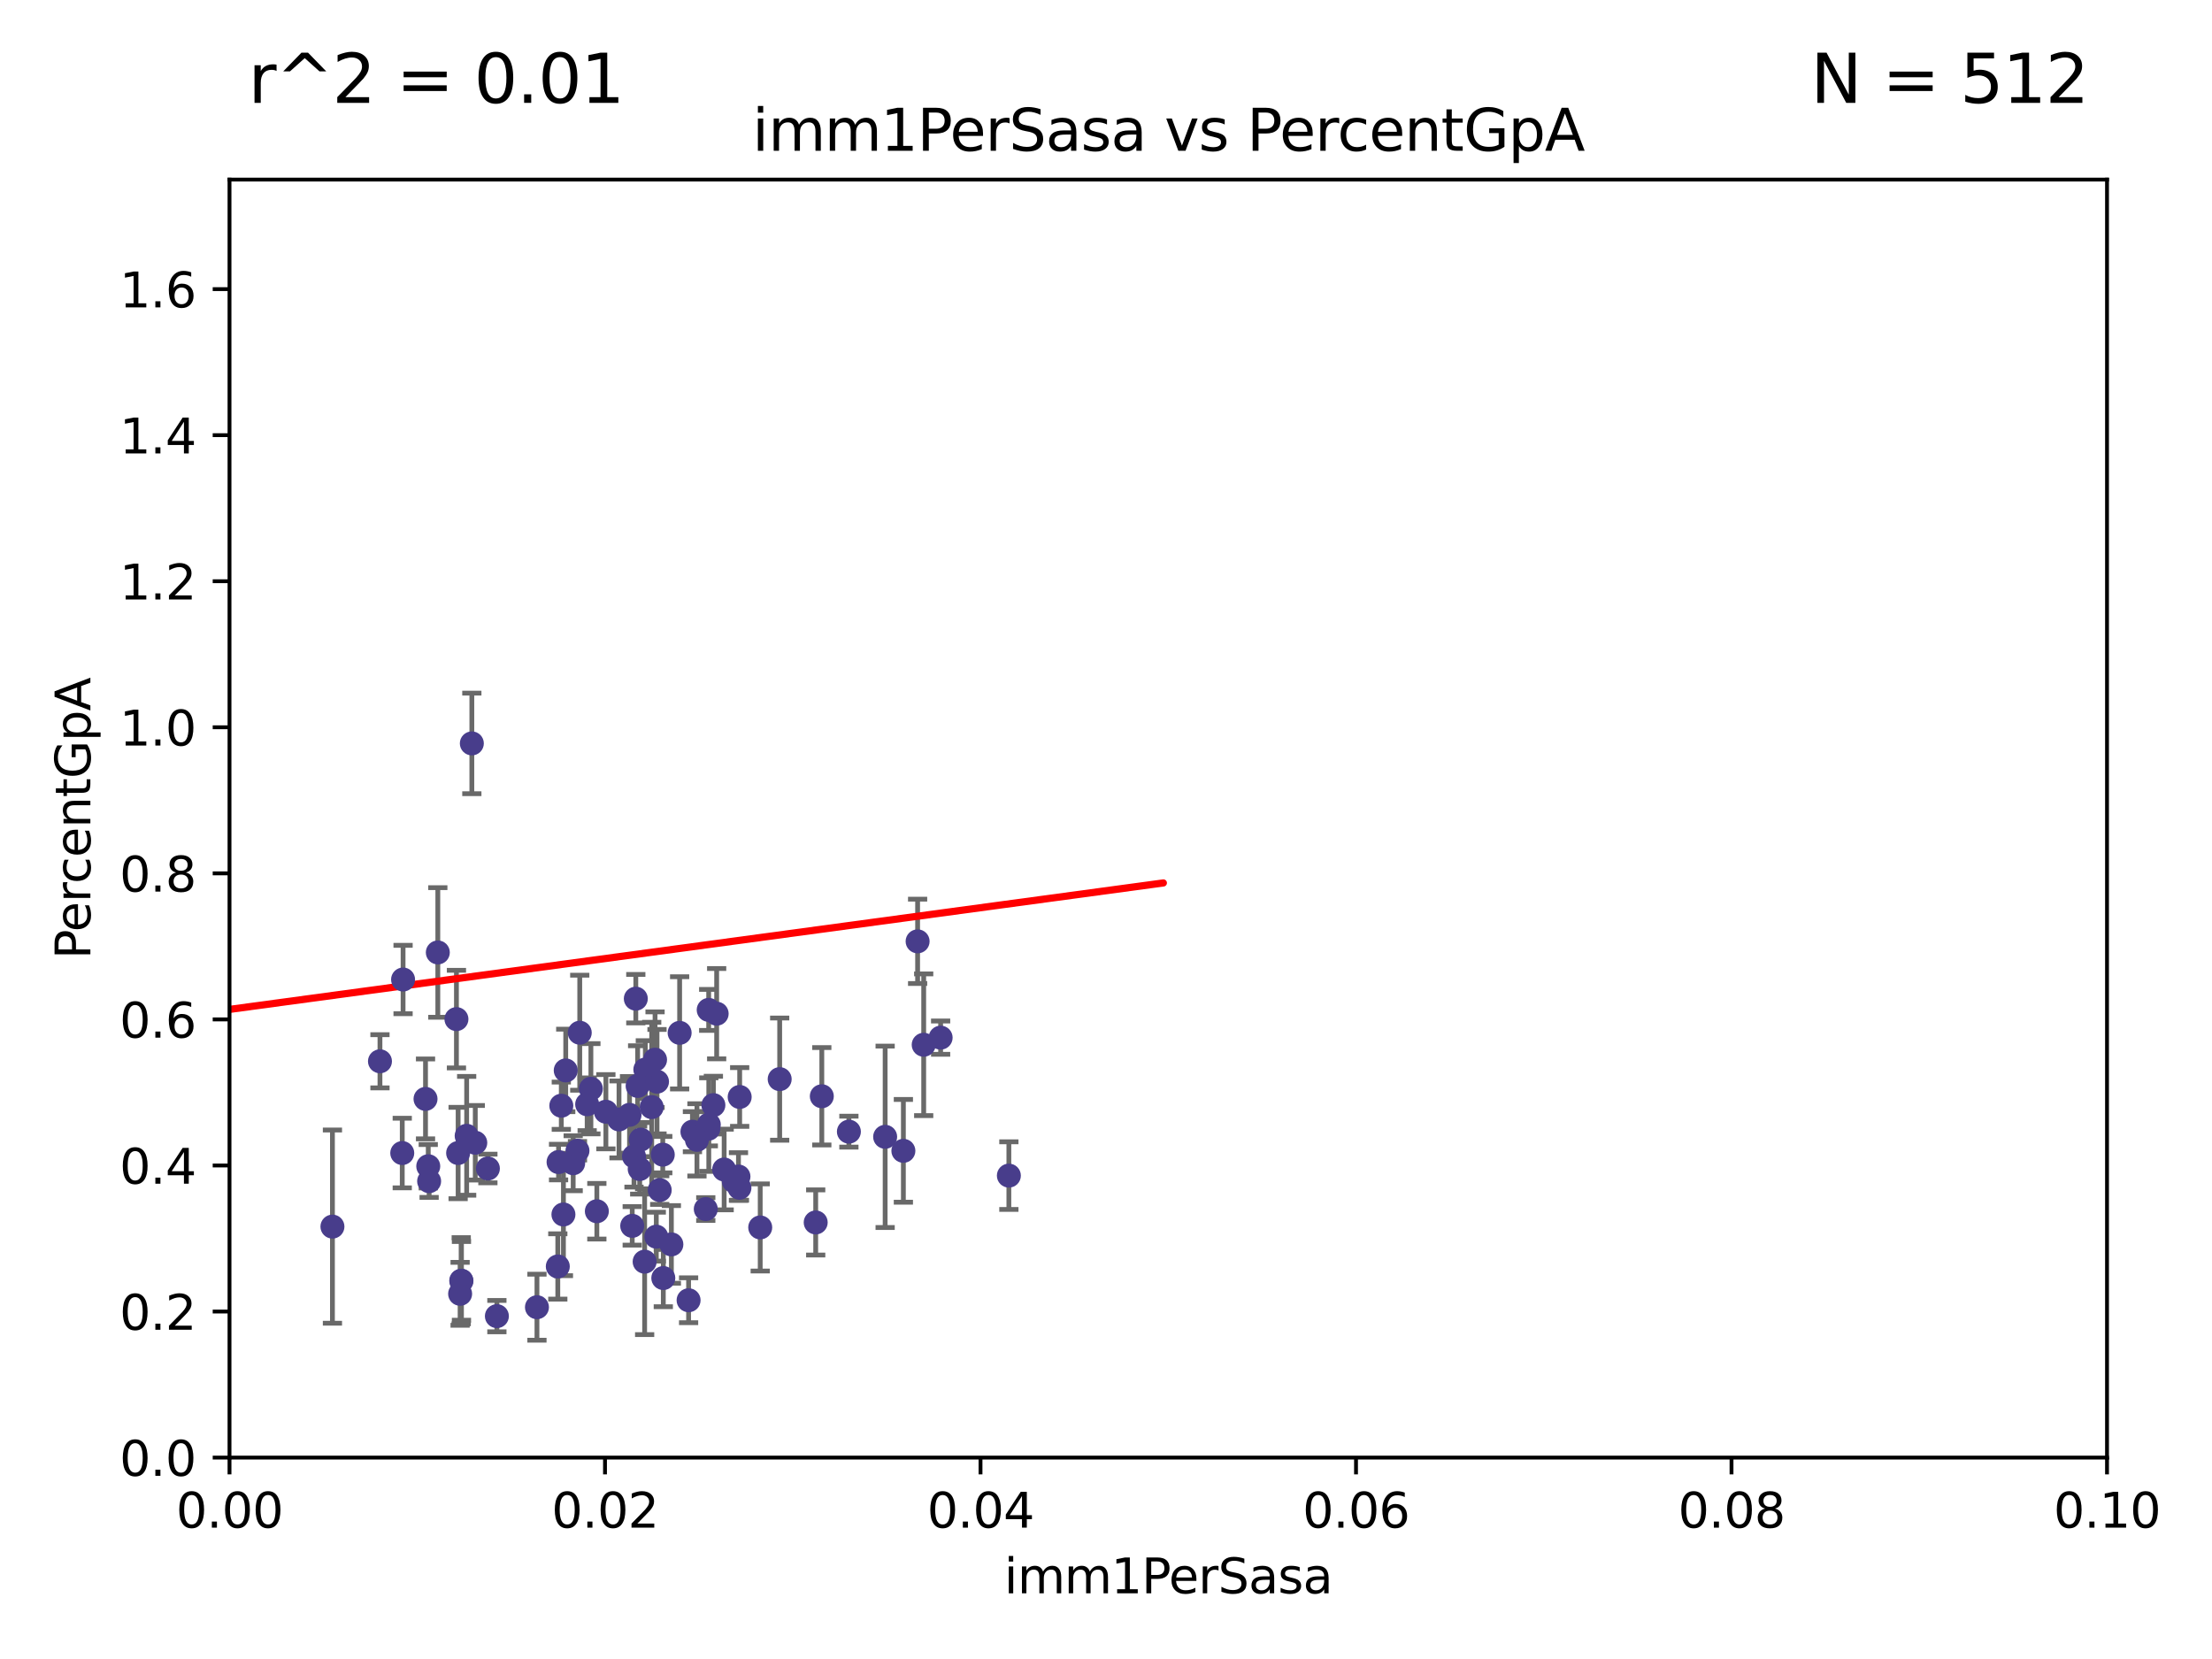 <?xml version="1.0" encoding="utf-8" standalone="no"?>
<!DOCTYPE svg PUBLIC "-//W3C//DTD SVG 1.1//EN"
  "http://www.w3.org/Graphics/SVG/1.1/DTD/svg11.dtd">
<svg xmlns:xlink="http://www.w3.org/1999/xlink" width="460.8pt" height="345.6pt" viewBox="0 0 460.8 345.6" xmlns="http://www.w3.org/2000/svg" version="1.1">
 <defs>
  <style type="text/css">*{stroke-linejoin: round; stroke-linecap: butt}</style>
 </defs>
 <g id="figure_1">
  <g id="patch_1">
   <path d="M 0 345.6 
L 460.8 345.6 
L 460.8 0 
L 0 0 
z
" style="fill: #ffffff"/>
  </g>
  <g id="axes_1">
   <g id="patch_2">
    <path d="M 47.81 303.64 
L 438.93 303.64 
L 438.93 37.411 
L 47.81 37.411 
z
" style="fill: #ffffff"/>
   </g>
   <g id="PathCollection_1">
    <defs>
     <path id="me55a611bea" d="M 0 1.118 
C 0.297 1.118 0.581 1 0.791 0.791 
C 1 0.581 1.118 0.297 1.118 0 
C 1.118 -0.297 1 -0.581 0.791 -0.791 
C 0.581 -1 0.297 -1.118 0 -1.118 
C -0.297 -1.118 -0.581 -1 -0.791 -0.791 
C -1 -0.581 -1.118 -0.297 -1.118 0 
C -1.118 0.297 -1 0.581 -0.791 0.791 
C -0.581 1 -0.297 1.118 0 1.118 
z
" style="stroke: #483d8b"/>
    </defs>
    <g clip-path="url(#p8f50e969a3)">
     <use xlink:href="#me55a611bea" x="135.763" y="230.633" style="fill: #483d8b; stroke: #483d8b"/>
     <use xlink:href="#me55a611bea" x="132.831" y="226.216" style="fill: #483d8b; stroke: #483d8b"/>
     <use xlink:href="#me55a611bea" x="141.581" y="215.161" style="fill: #483d8b; stroke: #483d8b"/>
     <use xlink:href="#me55a611bea" x="132.073" y="240.895" style="fill: #483d8b; stroke: #483d8b"/>
     <use xlink:href="#me55a611bea" x="145.187" y="237.457" style="fill: #483d8b; stroke: #483d8b"/>
     <use xlink:href="#me55a611bea" x="89.396" y="246.065" style="fill: #483d8b; stroke: #483d8b"/>
     <use xlink:href="#me55a611bea" x="111.857" y="272.317" style="fill: #483d8b; stroke: #483d8b"/>
     <use xlink:href="#me55a611bea" x="131.142" y="232.244" style="fill: #483d8b; stroke: #483d8b"/>
     <use xlink:href="#me55a611bea" x="96.083" y="266.796" style="fill: #483d8b; stroke: #483d8b"/>
     <use xlink:href="#me55a611bea" x="176.84" y="235.743" style="fill: #483d8b; stroke: #483d8b"/>
     <use xlink:href="#me55a611bea" x="191.155" y="196.101" style="fill: #483d8b; stroke: #483d8b"/>
     <use xlink:href="#me55a611bea" x="91.206" y="198.412" style="fill: #483d8b; stroke: #483d8b"/>
     <use xlink:href="#me55a611bea" x="79.154" y="221.086" style="fill: #483d8b; stroke: #483d8b"/>
     <use xlink:href="#me55a611bea" x="95.851" y="269.524" style="fill: #483d8b; stroke: #483d8b"/>
     <use xlink:href="#me55a611bea" x="195.95" y="216.161" style="fill: #483d8b; stroke: #483d8b"/>
     <use xlink:href="#me55a611bea" x="101.637" y="243.42" style="fill: #483d8b; stroke: #483d8b"/>
     <use xlink:href="#me55a611bea" x="99.007" y="238.057" style="fill: #483d8b; stroke: #483d8b"/>
     <use xlink:href="#me55a611bea" x="122.316" y="230.041" style="fill: #483d8b; stroke: #483d8b"/>
     <use xlink:href="#me55a611bea" x="136.46" y="220.755" style="fill: #483d8b; stroke: #483d8b"/>
     <use xlink:href="#me55a611bea" x="147.555" y="235.149" style="fill: #483d8b; stroke: #483d8b"/>
     <use xlink:href="#me55a611bea" x="117.373" y="252.998" style="fill: #483d8b; stroke: #483d8b"/>
     <use xlink:href="#me55a611bea" x="97.214" y="236.611" style="fill: #483d8b; stroke: #483d8b"/>
     <use xlink:href="#me55a611bea" x="83.968" y="204.051" style="fill: #483d8b; stroke: #483d8b"/>
     <use xlink:href="#me55a611bea" x="88.644" y="228.923" style="fill: #483d8b; stroke: #483d8b"/>
     <use xlink:href="#me55a611bea" x="143.447" y="270.866" style="fill: #483d8b; stroke: #483d8b"/>
     <use xlink:href="#me55a611bea" x="116.358" y="242.083" style="fill: #483d8b; stroke: #483d8b"/>
     <use xlink:href="#me55a611bea" x="123.094" y="226.806" style="fill: #483d8b; stroke: #483d8b"/>
     <use xlink:href="#me55a611bea" x="192.422" y="217.643" style="fill: #483d8b; stroke: #483d8b"/>
     <use xlink:href="#me55a611bea" x="128.951" y="233.199" style="fill: #483d8b; stroke: #483d8b"/>
     <use xlink:href="#me55a611bea" x="69.253" y="255.525" style="fill: #483d8b; stroke: #483d8b"/>
     <use xlink:href="#me55a611bea" x="89.213" y="242.946" style="fill: #483d8b; stroke: #483d8b"/>
     <use xlink:href="#me55a611bea" x="134.435" y="222.805" style="fill: #483d8b; stroke: #483d8b"/>
     <use xlink:href="#me55a611bea" x="95.085" y="212.298" style="fill: #483d8b; stroke: #483d8b"/>
     <use xlink:href="#me55a611bea" x="147.655" y="234.273" style="fill: #483d8b; stroke: #483d8b"/>
     <use xlink:href="#me55a611bea" x="133.477" y="237.401" style="fill: #483d8b; stroke: #483d8b"/>
     <use xlink:href="#me55a611bea" x="120.297" y="239.718" style="fill: #483d8b; stroke: #483d8b"/>
     <use xlink:href="#me55a611bea" x="120.773" y="215.133" style="fill: #483d8b; stroke: #483d8b"/>
     <use xlink:href="#me55a611bea" x="95.436" y="240.195" style="fill: #483d8b; stroke: #483d8b"/>
     <use xlink:href="#me55a611bea" x="169.925" y="254.659" style="fill: #483d8b; stroke: #483d8b"/>
     <use xlink:href="#me55a611bea" x="96.13" y="266.829" style="fill: #483d8b; stroke: #483d8b"/>
     <use xlink:href="#me55a611bea" x="136.719" y="257.619" style="fill: #483d8b; stroke: #483d8b"/>
     <use xlink:href="#me55a611bea" x="117.852" y="222.99" style="fill: #483d8b; stroke: #483d8b"/>
     <use xlink:href="#me55a611bea" x="147.027" y="251.868" style="fill: #483d8b; stroke: #483d8b"/>
     <use xlink:href="#me55a611bea" x="98.293" y="154.865" style="fill: #483d8b; stroke: #483d8b"/>
     <use xlink:href="#me55a611bea" x="137.429" y="247.914" style="fill: #483d8b; stroke: #483d8b"/>
     <use xlink:href="#me55a611bea" x="162.422" y="224.801" style="fill: #483d8b; stroke: #483d8b"/>
     <use xlink:href="#me55a611bea" x="158.367" y="255.697" style="fill: #483d8b; stroke: #483d8b"/>
     <use xlink:href="#me55a611bea" x="138.067" y="240.536" style="fill: #483d8b; stroke: #483d8b"/>
     <use xlink:href="#me55a611bea" x="139.859" y="259.232" style="fill: #483d8b; stroke: #483d8b"/>
     <use xlink:href="#me55a611bea" x="132.45" y="208.041" style="fill: #483d8b; stroke: #483d8b"/>
     <use xlink:href="#me55a611bea" x="119.404" y="242.322" style="fill: #483d8b; stroke: #483d8b"/>
     <use xlink:href="#me55a611bea" x="148.611" y="230.215" style="fill: #483d8b; stroke: #483d8b"/>
     <use xlink:href="#me55a611bea" x="153.837" y="245.092" style="fill: #483d8b; stroke: #483d8b"/>
     <use xlink:href="#me55a611bea" x="83.796" y="240.201" style="fill: #483d8b; stroke: #483d8b"/>
     <use xlink:href="#me55a611bea" x="136.868" y="225.332" style="fill: #483d8b; stroke: #483d8b"/>
     <use xlink:href="#me55a611bea" x="116.93" y="230.341" style="fill: #483d8b; stroke: #483d8b"/>
     <use xlink:href="#me55a611bea" x="103.51" y="274.173" style="fill: #483d8b; stroke: #483d8b"/>
     <use xlink:href="#me55a611bea" x="124.334" y="252.325" style="fill: #483d8b; stroke: #483d8b"/>
     <use xlink:href="#me55a611bea" x="126.217" y="231.593" style="fill: #483d8b; stroke: #483d8b"/>
     <use xlink:href="#me55a611bea" x="152.848" y="246.038" style="fill: #483d8b; stroke: #483d8b"/>
     <use xlink:href="#me55a611bea" x="149.293" y="211.17" style="fill: #483d8b; stroke: #483d8b"/>
     <use xlink:href="#me55a611bea" x="154.088" y="228.519" style="fill: #483d8b; stroke: #483d8b"/>
     <use xlink:href="#me55a611bea" x="133.262" y="243.527" style="fill: #483d8b; stroke: #483d8b"/>
     <use xlink:href="#me55a611bea" x="171.198" y="228.37" style="fill: #483d8b; stroke: #483d8b"/>
     <use xlink:href="#me55a611bea" x="144.246" y="235.754" style="fill: #483d8b; stroke: #483d8b"/>
     <use xlink:href="#me55a611bea" x="150.854" y="243.632" style="fill: #483d8b; stroke: #483d8b"/>
     <use xlink:href="#me55a611bea" x="154.039" y="247.442" style="fill: #483d8b; stroke: #483d8b"/>
     <use xlink:href="#me55a611bea" x="134.29" y="262.831" style="fill: #483d8b; stroke: #483d8b"/>
     <use xlink:href="#me55a611bea" x="147.634" y="210.38" style="fill: #483d8b; stroke: #483d8b"/>
     <use xlink:href="#me55a611bea" x="188.19" y="239.74" style="fill: #483d8b; stroke: #483d8b"/>
     <use xlink:href="#me55a611bea" x="210.166" y="244.902" style="fill: #483d8b; stroke: #483d8b"/>
     <use xlink:href="#me55a611bea" x="131.703" y="255.369" style="fill: #483d8b; stroke: #483d8b"/>
     <use xlink:href="#me55a611bea" x="116.2" y="263.828" style="fill: #483d8b; stroke: #483d8b"/>
     <use xlink:href="#me55a611bea" x="138.179" y="266.242" style="fill: #483d8b; stroke: #483d8b"/>
     <use xlink:href="#me55a611bea" x="184.392" y="236.819" style="fill: #483d8b; stroke: #483d8b"/>
    </g>
   </g>
   <g id="matplotlib.axis_1">
    <g id="xtick_1">
     <g id="line2d_1">
      <defs>
       <path id="md55675e2fc" d="M 0 0 
L 0 3.5 
" style="stroke: #000000; stroke-width: 0.8"/>
      </defs>
      <g>
       <use xlink:href="#md55675e2fc" x="47.81" y="303.64" style="stroke: #000000; stroke-width: 0.8"/>
      </g>
     </g>
     <g id="text_1">
      <!-- 0.00 -->
      <g transform="translate(36.677 318.238)scale(0.1 -0.1)">
       <defs>
        <path id="DejaVuSans-30" d="M 2034 4250 
Q 1547 4250 1301 3770 
Q 1056 3291 1056 2328 
Q 1056 1369 1301 889 
Q 1547 409 2034 409 
Q 2525 409 2770 889 
Q 3016 1369 3016 2328 
Q 3016 3291 2770 3770 
Q 2525 4250 2034 4250 
z
M 2034 4750 
Q 2819 4750 3233 4129 
Q 3647 3509 3647 2328 
Q 3647 1150 3233 529 
Q 2819 -91 2034 -91 
Q 1250 -91 836 529 
Q 422 1150 422 2328 
Q 422 3509 836 4129 
Q 1250 4750 2034 4750 
z
" transform="scale(0.016)"/>
        <path id="DejaVuSans-2e" d="M 684 794 
L 1344 794 
L 1344 0 
L 684 0 
L 684 794 
z
" transform="scale(0.016)"/>
       </defs>
       <use xlink:href="#DejaVuSans-30"/>
       <use xlink:href="#DejaVuSans-2e" x="63.623"/>
       <use xlink:href="#DejaVuSans-30" x="95.41"/>
       <use xlink:href="#DejaVuSans-30" x="159.033"/>
      </g>
     </g>
    </g>
    <g id="xtick_2">
     <g id="line2d_2">
      <g>
       <use xlink:href="#md55675e2fc" x="126.034" y="303.64" style="stroke: #000000; stroke-width: 0.8"/>
      </g>
     </g>
     <g id="text_2">
      <!-- 0.02 -->
      <g transform="translate(114.901 318.238)scale(0.1 -0.1)">
       <defs>
        <path id="DejaVuSans-32" d="M 1228 531 
L 3431 531 
L 3431 0 
L 469 0 
L 469 531 
Q 828 903 1448 1529 
Q 2069 2156 2228 2338 
Q 2531 2678 2651 2914 
Q 2772 3150 2772 3378 
Q 2772 3750 2511 3984 
Q 2250 4219 1831 4219 
Q 1534 4219 1204 4116 
Q 875 4013 500 3803 
L 500 4441 
Q 881 4594 1212 4672 
Q 1544 4750 1819 4750 
Q 2544 4750 2975 4387 
Q 3406 4025 3406 3419 
Q 3406 3131 3298 2873 
Q 3191 2616 2906 2266 
Q 2828 2175 2409 1742 
Q 1991 1309 1228 531 
z
" transform="scale(0.016)"/>
       </defs>
       <use xlink:href="#DejaVuSans-30"/>
       <use xlink:href="#DejaVuSans-2e" x="63.623"/>
       <use xlink:href="#DejaVuSans-30" x="95.41"/>
       <use xlink:href="#DejaVuSans-32" x="159.033"/>
      </g>
     </g>
    </g>
    <g id="xtick_3">
     <g id="line2d_3">
      <g>
       <use xlink:href="#md55675e2fc" x="204.258" y="303.64" style="stroke: #000000; stroke-width: 0.8"/>
      </g>
     </g>
     <g id="text_3">
      <!-- 0.04 -->
      <g transform="translate(193.125 318.238)scale(0.1 -0.1)">
       <defs>
        <path id="DejaVuSans-34" d="M 2419 4116 
L 825 1625 
L 2419 1625 
L 2419 4116 
z
M 2253 4666 
L 3047 4666 
L 3047 1625 
L 3713 1625 
L 3713 1100 
L 3047 1100 
L 3047 0 
L 2419 0 
L 2419 1100 
L 313 1100 
L 313 1709 
L 2253 4666 
z
" transform="scale(0.016)"/>
       </defs>
       <use xlink:href="#DejaVuSans-30"/>
       <use xlink:href="#DejaVuSans-2e" x="63.623"/>
       <use xlink:href="#DejaVuSans-30" x="95.41"/>
       <use xlink:href="#DejaVuSans-34" x="159.033"/>
      </g>
     </g>
    </g>
    <g id="xtick_4">
     <g id="line2d_4">
      <g>
       <use xlink:href="#md55675e2fc" x="282.482" y="303.64" style="stroke: #000000; stroke-width: 0.8"/>
      </g>
     </g>
     <g id="text_4">
      <!-- 0.06 -->
      <g transform="translate(271.349 318.238)scale(0.1 -0.1)">
       <defs>
        <path id="DejaVuSans-36" d="M 2113 2584 
Q 1688 2584 1439 2293 
Q 1191 2003 1191 1497 
Q 1191 994 1439 701 
Q 1688 409 2113 409 
Q 2538 409 2786 701 
Q 3034 994 3034 1497 
Q 3034 2003 2786 2293 
Q 2538 2584 2113 2584 
z
M 3366 4563 
L 3366 3988 
Q 3128 4100 2886 4159 
Q 2644 4219 2406 4219 
Q 1781 4219 1451 3797 
Q 1122 3375 1075 2522 
Q 1259 2794 1537 2939 
Q 1816 3084 2150 3084 
Q 2853 3084 3261 2657 
Q 3669 2231 3669 1497 
Q 3669 778 3244 343 
Q 2819 -91 2113 -91 
Q 1303 -91 875 529 
Q 447 1150 447 2328 
Q 447 3434 972 4092 
Q 1497 4750 2381 4750 
Q 2619 4750 2861 4703 
Q 3103 4656 3366 4563 
z
" transform="scale(0.016)"/>
       </defs>
       <use xlink:href="#DejaVuSans-30"/>
       <use xlink:href="#DejaVuSans-2e" x="63.623"/>
       <use xlink:href="#DejaVuSans-30" x="95.41"/>
       <use xlink:href="#DejaVuSans-36" x="159.033"/>
      </g>
     </g>
    </g>
    <g id="xtick_5">
     <g id="line2d_5">
      <g>
       <use xlink:href="#md55675e2fc" x="360.706" y="303.64" style="stroke: #000000; stroke-width: 0.8"/>
      </g>
     </g>
     <g id="text_5">
      <!-- 0.08 -->
      <g transform="translate(349.573 318.238)scale(0.1 -0.1)">
       <defs>
        <path id="DejaVuSans-38" d="M 2034 2216 
Q 1584 2216 1326 1975 
Q 1069 1734 1069 1313 
Q 1069 891 1326 650 
Q 1584 409 2034 409 
Q 2484 409 2743 651 
Q 3003 894 3003 1313 
Q 3003 1734 2745 1975 
Q 2488 2216 2034 2216 
z
M 1403 2484 
Q 997 2584 770 2862 
Q 544 3141 544 3541 
Q 544 4100 942 4425 
Q 1341 4750 2034 4750 
Q 2731 4750 3128 4425 
Q 3525 4100 3525 3541 
Q 3525 3141 3298 2862 
Q 3072 2584 2669 2484 
Q 3125 2378 3379 2068 
Q 3634 1759 3634 1313 
Q 3634 634 3220 271 
Q 2806 -91 2034 -91 
Q 1263 -91 848 271 
Q 434 634 434 1313 
Q 434 1759 690 2068 
Q 947 2378 1403 2484 
z
M 1172 3481 
Q 1172 3119 1398 2916 
Q 1625 2713 2034 2713 
Q 2441 2713 2670 2916 
Q 2900 3119 2900 3481 
Q 2900 3844 2670 4047 
Q 2441 4250 2034 4250 
Q 1625 4250 1398 4047 
Q 1172 3844 1172 3481 
z
" transform="scale(0.016)"/>
       </defs>
       <use xlink:href="#DejaVuSans-30"/>
       <use xlink:href="#DejaVuSans-2e" x="63.623"/>
       <use xlink:href="#DejaVuSans-30" x="95.41"/>
       <use xlink:href="#DejaVuSans-38" x="159.033"/>
      </g>
     </g>
    </g>
    <g id="xtick_6">
     <g id="line2d_6">
      <g>
       <use xlink:href="#md55675e2fc" x="438.93" y="303.64" style="stroke: #000000; stroke-width: 0.8"/>
      </g>
     </g>
     <g id="text_6">
      <!-- 0.10 -->
      <g transform="translate(427.797 318.238)scale(0.1 -0.1)">
       <defs>
        <path id="DejaVuSans-31" d="M 794 531 
L 1825 531 
L 1825 4091 
L 703 3866 
L 703 4441 
L 1819 4666 
L 2450 4666 
L 2450 531 
L 3481 531 
L 3481 0 
L 794 0 
L 794 531 
z
" transform="scale(0.016)"/>
       </defs>
       <use xlink:href="#DejaVuSans-30"/>
       <use xlink:href="#DejaVuSans-2e" x="63.623"/>
       <use xlink:href="#DejaVuSans-31" x="95.41"/>
       <use xlink:href="#DejaVuSans-30" x="159.033"/>
      </g>
     </g>
    </g>
    <g id="text_7">
     <!-- imm1PerSasa -->
     <g transform="translate(209.186 331.917)scale(0.1 -0.1)">
      <defs>
       <path id="DejaVuSans-69" d="M 603 3500 
L 1178 3500 
L 1178 0 
L 603 0 
L 603 3500 
z
M 603 4863 
L 1178 4863 
L 1178 4134 
L 603 4134 
L 603 4863 
z
" transform="scale(0.016)"/>
       <path id="DejaVuSans-6d" d="M 3328 2828 
Q 3544 3216 3844 3400 
Q 4144 3584 4550 3584 
Q 5097 3584 5394 3201 
Q 5691 2819 5691 2113 
L 5691 0 
L 5113 0 
L 5113 2094 
Q 5113 2597 4934 2840 
Q 4756 3084 4391 3084 
Q 3944 3084 3684 2787 
Q 3425 2491 3425 1978 
L 3425 0 
L 2847 0 
L 2847 2094 
Q 2847 2600 2669 2842 
Q 2491 3084 2119 3084 
Q 1678 3084 1418 2786 
Q 1159 2488 1159 1978 
L 1159 0 
L 581 0 
L 581 3500 
L 1159 3500 
L 1159 2956 
Q 1356 3278 1631 3431 
Q 1906 3584 2284 3584 
Q 2666 3584 2933 3390 
Q 3200 3197 3328 2828 
z
" transform="scale(0.016)"/>
       <path id="DejaVuSans-50" d="M 1259 4147 
L 1259 2394 
L 2053 2394 
Q 2494 2394 2734 2622 
Q 2975 2850 2975 3272 
Q 2975 3691 2734 3919 
Q 2494 4147 2053 4147 
L 1259 4147 
z
M 628 4666 
L 2053 4666 
Q 2838 4666 3239 4311 
Q 3641 3956 3641 3272 
Q 3641 2581 3239 2228 
Q 2838 1875 2053 1875 
L 1259 1875 
L 1259 0 
L 628 0 
L 628 4666 
z
" transform="scale(0.016)"/>
       <path id="DejaVuSans-65" d="M 3597 1894 
L 3597 1613 
L 953 1613 
Q 991 1019 1311 708 
Q 1631 397 2203 397 
Q 2534 397 2845 478 
Q 3156 559 3463 722 
L 3463 178 
Q 3153 47 2828 -22 
Q 2503 -91 2169 -91 
Q 1331 -91 842 396 
Q 353 884 353 1716 
Q 353 2575 817 3079 
Q 1281 3584 2069 3584 
Q 2775 3584 3186 3129 
Q 3597 2675 3597 1894 
z
M 3022 2063 
Q 3016 2534 2758 2815 
Q 2500 3097 2075 3097 
Q 1594 3097 1305 2825 
Q 1016 2553 972 2059 
L 3022 2063 
z
" transform="scale(0.016)"/>
       <path id="DejaVuSans-72" d="M 2631 2963 
Q 2534 3019 2420 3045 
Q 2306 3072 2169 3072 
Q 1681 3072 1420 2755 
Q 1159 2438 1159 1844 
L 1159 0 
L 581 0 
L 581 3500 
L 1159 3500 
L 1159 2956 
Q 1341 3275 1631 3429 
Q 1922 3584 2338 3584 
Q 2397 3584 2469 3576 
Q 2541 3569 2628 3553 
L 2631 2963 
z
" transform="scale(0.016)"/>
       <path id="DejaVuSans-53" d="M 3425 4513 
L 3425 3897 
Q 3066 4069 2747 4153 
Q 2428 4238 2131 4238 
Q 1616 4238 1336 4038 
Q 1056 3838 1056 3469 
Q 1056 3159 1242 3001 
Q 1428 2844 1947 2747 
L 2328 2669 
Q 3034 2534 3370 2195 
Q 3706 1856 3706 1288 
Q 3706 609 3251 259 
Q 2797 -91 1919 -91 
Q 1588 -91 1214 -16 
Q 841 59 441 206 
L 441 856 
Q 825 641 1194 531 
Q 1563 422 1919 422 
Q 2459 422 2753 634 
Q 3047 847 3047 1241 
Q 3047 1584 2836 1778 
Q 2625 1972 2144 2069 
L 1759 2144 
Q 1053 2284 737 2584 
Q 422 2884 422 3419 
Q 422 4038 858 4394 
Q 1294 4750 2059 4750 
Q 2388 4750 2728 4690 
Q 3069 4631 3425 4513 
z
" transform="scale(0.016)"/>
       <path id="DejaVuSans-61" d="M 2194 1759 
Q 1497 1759 1228 1600 
Q 959 1441 959 1056 
Q 959 750 1161 570 
Q 1363 391 1709 391 
Q 2188 391 2477 730 
Q 2766 1069 2766 1631 
L 2766 1759 
L 2194 1759 
z
M 3341 1997 
L 3341 0 
L 2766 0 
L 2766 531 
Q 2569 213 2275 61 
Q 1981 -91 1556 -91 
Q 1019 -91 701 211 
Q 384 513 384 1019 
Q 384 1609 779 1909 
Q 1175 2209 1959 2209 
L 2766 2209 
L 2766 2266 
Q 2766 2663 2505 2880 
Q 2244 3097 1772 3097 
Q 1472 3097 1187 3025 
Q 903 2953 641 2809 
L 641 3341 
Q 956 3463 1253 3523 
Q 1550 3584 1831 3584 
Q 2591 3584 2966 3190 
Q 3341 2797 3341 1997 
z
" transform="scale(0.016)"/>
       <path id="DejaVuSans-73" d="M 2834 3397 
L 2834 2853 
Q 2591 2978 2328 3040 
Q 2066 3103 1784 3103 
Q 1356 3103 1142 2972 
Q 928 2841 928 2578 
Q 928 2378 1081 2264 
Q 1234 2150 1697 2047 
L 1894 2003 
Q 2506 1872 2764 1633 
Q 3022 1394 3022 966 
Q 3022 478 2636 193 
Q 2250 -91 1575 -91 
Q 1294 -91 989 -36 
Q 684 19 347 128 
L 347 722 
Q 666 556 975 473 
Q 1284 391 1588 391 
Q 1994 391 2212 530 
Q 2431 669 2431 922 
Q 2431 1156 2273 1281 
Q 2116 1406 1581 1522 
L 1381 1569 
Q 847 1681 609 1914 
Q 372 2147 372 2553 
Q 372 3047 722 3315 
Q 1072 3584 1716 3584 
Q 2034 3584 2315 3537 
Q 2597 3491 2834 3397 
z
" transform="scale(0.016)"/>
      </defs>
      <use xlink:href="#DejaVuSans-69"/>
      <use xlink:href="#DejaVuSans-6d" x="27.783"/>
      <use xlink:href="#DejaVuSans-6d" x="125.195"/>
      <use xlink:href="#DejaVuSans-31" x="222.607"/>
      <use xlink:href="#DejaVuSans-50" x="286.23"/>
      <use xlink:href="#DejaVuSans-65" x="342.908"/>
      <use xlink:href="#DejaVuSans-72" x="404.432"/>
      <use xlink:href="#DejaVuSans-53" x="445.545"/>
      <use xlink:href="#DejaVuSans-61" x="509.021"/>
      <use xlink:href="#DejaVuSans-73" x="570.301"/>
      <use xlink:href="#DejaVuSans-61" x="622.4"/>
     </g>
    </g>
   </g>
   <g id="matplotlib.axis_2">
    <g id="ytick_1">
     <g id="line2d_7">
      <defs>
       <path id="m08b7a2d6da" d="M 0 0 
L -3.5 0 
" style="stroke: #000000; stroke-width: 0.8"/>
      </defs>
      <g>
       <use xlink:href="#m08b7a2d6da" x="47.81" y="303.64" style="stroke: #000000; stroke-width: 0.8"/>
      </g>
     </g>
     <g id="text_8">
      <!-- 0.0 -->
      <g transform="translate(24.907 307.439)scale(0.1 -0.1)">
       <use xlink:href="#DejaVuSans-30"/>
       <use xlink:href="#DejaVuSans-2e" x="63.623"/>
       <use xlink:href="#DejaVuSans-30" x="95.41"/>
      </g>
     </g>
    </g>
    <g id="ytick_2">
     <g id="line2d_8">
      <g>
       <use xlink:href="#m08b7a2d6da" x="47.81" y="273.214" style="stroke: #000000; stroke-width: 0.8"/>
      </g>
     </g>
     <g id="text_9">
      <!-- 0.2 -->
      <g transform="translate(24.907 277.013)scale(0.1 -0.1)">
       <use xlink:href="#DejaVuSans-30"/>
       <use xlink:href="#DejaVuSans-2e" x="63.623"/>
       <use xlink:href="#DejaVuSans-32" x="95.41"/>
      </g>
     </g>
    </g>
    <g id="ytick_3">
     <g id="line2d_9">
      <g>
       <use xlink:href="#m08b7a2d6da" x="47.81" y="242.788" style="stroke: #000000; stroke-width: 0.8"/>
      </g>
     </g>
     <g id="text_10">
      <!-- 0.4 -->
      <g transform="translate(24.907 246.587)scale(0.1 -0.1)">
       <use xlink:href="#DejaVuSans-30"/>
       <use xlink:href="#DejaVuSans-2e" x="63.623"/>
       <use xlink:href="#DejaVuSans-34" x="95.41"/>
      </g>
     </g>
    </g>
    <g id="ytick_4">
     <g id="line2d_10">
      <g>
       <use xlink:href="#m08b7a2d6da" x="47.81" y="212.362" style="stroke: #000000; stroke-width: 0.8"/>
      </g>
     </g>
     <g id="text_11">
      <!-- 0.6 -->
      <g transform="translate(24.907 216.161)scale(0.1 -0.1)">
       <use xlink:href="#DejaVuSans-30"/>
       <use xlink:href="#DejaVuSans-2e" x="63.623"/>
       <use xlink:href="#DejaVuSans-36" x="95.41"/>
      </g>
     </g>
    </g>
    <g id="ytick_5">
     <g id="line2d_11">
      <g>
       <use xlink:href="#m08b7a2d6da" x="47.81" y="181.935" style="stroke: #000000; stroke-width: 0.8"/>
      </g>
     </g>
     <g id="text_12">
      <!-- 0.8 -->
      <g transform="translate(24.907 185.735)scale(0.1 -0.1)">
       <use xlink:href="#DejaVuSans-30"/>
       <use xlink:href="#DejaVuSans-2e" x="63.623"/>
       <use xlink:href="#DejaVuSans-38" x="95.41"/>
      </g>
     </g>
    </g>
    <g id="ytick_6">
     <g id="line2d_12">
      <g>
       <use xlink:href="#m08b7a2d6da" x="47.81" y="151.509" style="stroke: #000000; stroke-width: 0.8"/>
      </g>
     </g>
     <g id="text_13">
      <!-- 1.0 -->
      <g transform="translate(24.907 155.308)scale(0.1 -0.1)">
       <use xlink:href="#DejaVuSans-31"/>
       <use xlink:href="#DejaVuSans-2e" x="63.623"/>
       <use xlink:href="#DejaVuSans-30" x="95.41"/>
      </g>
     </g>
    </g>
    <g id="ytick_7">
     <g id="line2d_13">
      <g>
       <use xlink:href="#m08b7a2d6da" x="47.81" y="121.083" style="stroke: #000000; stroke-width: 0.8"/>
      </g>
     </g>
     <g id="text_14">
      <!-- 1.2 -->
      <g transform="translate(24.907 124.882)scale(0.1 -0.1)">
       <use xlink:href="#DejaVuSans-31"/>
       <use xlink:href="#DejaVuSans-2e" x="63.623"/>
       <use xlink:href="#DejaVuSans-32" x="95.41"/>
      </g>
     </g>
    </g>
    <g id="ytick_8">
     <g id="line2d_14">
      <g>
       <use xlink:href="#m08b7a2d6da" x="47.81" y="90.657" style="stroke: #000000; stroke-width: 0.8"/>
      </g>
     </g>
     <g id="text_15">
      <!-- 1.4 -->
      <g transform="translate(24.907 94.456)scale(0.1 -0.1)">
       <use xlink:href="#DejaVuSans-31"/>
       <use xlink:href="#DejaVuSans-2e" x="63.623"/>
       <use xlink:href="#DejaVuSans-34" x="95.41"/>
      </g>
     </g>
    </g>
    <g id="ytick_9">
     <g id="line2d_15">
      <g>
       <use xlink:href="#m08b7a2d6da" x="47.81" y="60.231" style="stroke: #000000; stroke-width: 0.8"/>
      </g>
     </g>
     <g id="text_16">
      <!-- 1.6 -->
      <g transform="translate(24.907 64.03)scale(0.1 -0.1)">
       <use xlink:href="#DejaVuSans-31"/>
       <use xlink:href="#DejaVuSans-2e" x="63.623"/>
       <use xlink:href="#DejaVuSans-36" x="95.41"/>
      </g>
     </g>
    </g>
    <g id="text_17">
     <!-- PercentGpA -->
     <g transform="translate(18.827 199.802)rotate(-90)scale(0.1 -0.1)">
      <defs>
       <path id="DejaVuSans-63" d="M 3122 3366 
L 3122 2828 
Q 2878 2963 2633 3030 
Q 2388 3097 2138 3097 
Q 1578 3097 1268 2742 
Q 959 2388 959 1747 
Q 959 1106 1268 751 
Q 1578 397 2138 397 
Q 2388 397 2633 464 
Q 2878 531 3122 666 
L 3122 134 
Q 2881 22 2623 -34 
Q 2366 -91 2075 -91 
Q 1284 -91 818 406 
Q 353 903 353 1747 
Q 353 2603 823 3093 
Q 1294 3584 2113 3584 
Q 2378 3584 2631 3529 
Q 2884 3475 3122 3366 
z
" transform="scale(0.016)"/>
       <path id="DejaVuSans-6e" d="M 3513 2113 
L 3513 0 
L 2938 0 
L 2938 2094 
Q 2938 2591 2744 2837 
Q 2550 3084 2163 3084 
Q 1697 3084 1428 2787 
Q 1159 2491 1159 1978 
L 1159 0 
L 581 0 
L 581 3500 
L 1159 3500 
L 1159 2956 
Q 1366 3272 1645 3428 
Q 1925 3584 2291 3584 
Q 2894 3584 3203 3211 
Q 3513 2838 3513 2113 
z
" transform="scale(0.016)"/>
       <path id="DejaVuSans-74" d="M 1172 4494 
L 1172 3500 
L 2356 3500 
L 2356 3053 
L 1172 3053 
L 1172 1153 
Q 1172 725 1289 603 
Q 1406 481 1766 481 
L 2356 481 
L 2356 0 
L 1766 0 
Q 1100 0 847 248 
Q 594 497 594 1153 
L 594 3053 
L 172 3053 
L 172 3500 
L 594 3500 
L 594 4494 
L 1172 4494 
z
" transform="scale(0.016)"/>
       <path id="DejaVuSans-47" d="M 3809 666 
L 3809 1919 
L 2778 1919 
L 2778 2438 
L 4434 2438 
L 4434 434 
Q 4069 175 3628 42 
Q 3188 -91 2688 -91 
Q 1594 -91 976 548 
Q 359 1188 359 2328 
Q 359 3472 976 4111 
Q 1594 4750 2688 4750 
Q 3144 4750 3555 4637 
Q 3966 4525 4313 4306 
L 4313 3634 
Q 3963 3931 3569 4081 
Q 3175 4231 2741 4231 
Q 1884 4231 1454 3753 
Q 1025 3275 1025 2328 
Q 1025 1384 1454 906 
Q 1884 428 2741 428 
Q 3075 428 3337 486 
Q 3600 544 3809 666 
z
" transform="scale(0.016)"/>
       <path id="DejaVuSans-70" d="M 1159 525 
L 1159 -1331 
L 581 -1331 
L 581 3500 
L 1159 3500 
L 1159 2969 
Q 1341 3281 1617 3432 
Q 1894 3584 2278 3584 
Q 2916 3584 3314 3078 
Q 3713 2572 3713 1747 
Q 3713 922 3314 415 
Q 2916 -91 2278 -91 
Q 1894 -91 1617 61 
Q 1341 213 1159 525 
z
M 3116 1747 
Q 3116 2381 2855 2742 
Q 2594 3103 2138 3103 
Q 1681 3103 1420 2742 
Q 1159 2381 1159 1747 
Q 1159 1113 1420 752 
Q 1681 391 2138 391 
Q 2594 391 2855 752 
Q 3116 1113 3116 1747 
z
" transform="scale(0.016)"/>
       <path id="DejaVuSans-41" d="M 2188 4044 
L 1331 1722 
L 3047 1722 
L 2188 4044 
z
M 1831 4666 
L 2547 4666 
L 4325 0 
L 3669 0 
L 3244 1197 
L 1141 1197 
L 716 0 
L 50 0 
L 1831 4666 
z
" transform="scale(0.016)"/>
      </defs>
      <use xlink:href="#DejaVuSans-50"/>
      <use xlink:href="#DejaVuSans-65" x="56.678"/>
      <use xlink:href="#DejaVuSans-72" x="118.201"/>
      <use xlink:href="#DejaVuSans-63" x="157.064"/>
      <use xlink:href="#DejaVuSans-65" x="212.045"/>
      <use xlink:href="#DejaVuSans-6e" x="273.568"/>
      <use xlink:href="#DejaVuSans-74" x="336.947"/>
      <use xlink:href="#DejaVuSans-47" x="376.156"/>
      <use xlink:href="#DejaVuSans-70" x="453.646"/>
      <use xlink:href="#DejaVuSans-41" x="517.123"/>
     </g>
    </g>
   </g>
   <g id="LineCollection_1">
    <path d="M 135.763 248.303 
L 135.763 212.962 
" clip-path="url(#p8f50e969a3)" style="fill: none; stroke: #696969"/>
    <path d="M 132.831 234.588 
L 132.831 217.844 
" clip-path="url(#p8f50e969a3)" style="fill: none; stroke: #696969"/>
    <path d="M 141.581 226.849 
L 141.581 203.473 
" clip-path="url(#p8f50e969a3)" style="fill: none; stroke: #696969"/>
    <path d="M 132.073 247.287 
L 132.073 234.503 
" clip-path="url(#p8f50e969a3)" style="fill: none; stroke: #696969"/>
    <path d="M 145.187 244.987 
L 145.187 229.926 
" clip-path="url(#p8f50e969a3)" style="fill: none; stroke: #696969"/>
    <path d="M 89.396 249.44 
L 89.396 242.69 
" clip-path="url(#p8f50e969a3)" style="fill: none; stroke: #696969"/>
    <path d="M 111.857 279.19 
L 111.857 265.443 
" clip-path="url(#p8f50e969a3)" style="fill: none; stroke: #696969"/>
    <path d="M 131.142 240.221 
L 131.142 224.266 
" clip-path="url(#p8f50e969a3)" style="fill: none; stroke: #696969"/>
    <path d="M 96.083 275.77 
L 96.083 257.823 
" clip-path="url(#p8f50e969a3)" style="fill: none; stroke: #696969"/>
    <path d="M 176.84 238.963 
L 176.84 232.522 
" clip-path="url(#p8f50e969a3)" style="fill: none; stroke: #696969"/>
    <path d="M 191.155 204.885 
L 191.155 187.316 
" clip-path="url(#p8f50e969a3)" style="fill: none; stroke: #696969"/>
    <path d="M 91.206 211.911 
L 91.206 184.912 
" clip-path="url(#p8f50e969a3)" style="fill: none; stroke: #696969"/>
    <path d="M 79.154 226.628 
L 79.154 215.545 
" clip-path="url(#p8f50e969a3)" style="fill: none; stroke: #696969"/>
    <path d="M 95.851 276.078 
L 95.851 262.971 
" clip-path="url(#p8f50e969a3)" style="fill: none; stroke: #696969"/>
    <path d="M 195.95 219.627 
L 195.95 212.694 
" clip-path="url(#p8f50e969a3)" style="fill: none; stroke: #696969"/>
    <path d="M 101.637 246.402 
L 101.637 240.437 
" clip-path="url(#p8f50e969a3)" style="fill: none; stroke: #696969"/>
    <path d="M 99.007 245.821 
L 99.007 230.293 
" clip-path="url(#p8f50e969a3)" style="fill: none; stroke: #696969"/>
    <path d="M 122.316 235.535 
L 122.316 224.547 
" clip-path="url(#p8f50e969a3)" style="fill: none; stroke: #696969"/>
    <path d="M 136.46 230.715 
L 136.46 210.794 
" clip-path="url(#p8f50e969a3)" style="fill: none; stroke: #696969"/>
    <path d="M 147.555 238.715 
L 147.555 231.583 
" clip-path="url(#p8f50e969a3)" style="fill: none; stroke: #696969"/>
    <path d="M 117.373 265.743 
L 117.373 240.254 
" clip-path="url(#p8f50e969a3)" style="fill: none; stroke: #696969"/>
    <path d="M 97.214 248.982 
L 97.214 224.239 
" clip-path="url(#p8f50e969a3)" style="fill: none; stroke: #696969"/>
    <path d="M 83.968 211.173 
L 83.968 196.929 
" clip-path="url(#p8f50e969a3)" style="fill: none; stroke: #696969"/>
    <path d="M 88.644 237.244 
L 88.644 220.602 
" clip-path="url(#p8f50e969a3)" style="fill: none; stroke: #696969"/>
    <path d="M 143.447 275.544 
L 143.447 266.187 
" clip-path="url(#p8f50e969a3)" style="fill: none; stroke: #696969"/>
    <path d="M 116.358 245.791 
L 116.358 238.375 
" clip-path="url(#p8f50e969a3)" style="fill: none; stroke: #696969"/>
    <path d="M 123.094 236.204 
L 123.094 217.409 
" clip-path="url(#p8f50e969a3)" style="fill: none; stroke: #696969"/>
    <path d="M 192.422 232.402 
L 192.422 202.884 
" clip-path="url(#p8f50e969a3)" style="fill: none; stroke: #696969"/>
    <path d="M 128.951 241.213 
L 128.951 225.186 
" clip-path="url(#p8f50e969a3)" style="fill: none; stroke: #696969"/>
    <path d="M 69.253 275.65 
L 69.253 235.4 
" clip-path="url(#p8f50e969a3)" style="fill: none; stroke: #696969"/>
    <path d="M 89.213 247.466 
L 89.213 238.426 
" clip-path="url(#p8f50e969a3)" style="fill: none; stroke: #696969"/>
    <path d="M 134.435 228.819 
L 134.435 216.791 
" clip-path="url(#p8f50e969a3)" style="fill: none; stroke: #696969"/>
    <path d="M 95.085 222.467 
L 95.085 202.129 
" clip-path="url(#p8f50e969a3)" style="fill: none; stroke: #696969"/>
    <path d="M 147.655 244.016 
L 147.655 224.53 
" clip-path="url(#p8f50e969a3)" style="fill: none; stroke: #696969"/>
    <path d="M 133.477 240.954 
L 133.477 233.848 
" clip-path="url(#p8f50e969a3)" style="fill: none; stroke: #696969"/>
    <path d="M 120.297 241.643 
L 120.297 237.793 
" clip-path="url(#p8f50e969a3)" style="fill: none; stroke: #696969"/>
    <path d="M 120.773 227.117 
L 120.773 203.148 
" clip-path="url(#p8f50e969a3)" style="fill: none; stroke: #696969"/>
    <path d="M 95.436 249.713 
L 95.436 230.678 
" clip-path="url(#p8f50e969a3)" style="fill: none; stroke: #696969"/>
    <path d="M 169.925 261.443 
L 169.925 247.874 
" clip-path="url(#p8f50e969a3)" style="fill: none; stroke: #696969"/>
    <path d="M 96.13 275.027 
L 96.13 258.63 
" clip-path="url(#p8f50e969a3)" style="fill: none; stroke: #696969"/>
    <path d="M 136.719 262.714 
L 136.719 252.525 
" clip-path="url(#p8f50e969a3)" style="fill: none; stroke: #696969"/>
    <path d="M 117.852 231.589 
L 117.852 214.391 
" clip-path="url(#p8f50e969a3)" style="fill: none; stroke: #696969"/>
    <path d="M 147.027 254.241 
L 147.027 249.494 
" clip-path="url(#p8f50e969a3)" style="fill: none; stroke: #696969"/>
    <path d="M 98.293 165.342 
L 98.293 144.389 
" clip-path="url(#p8f50e969a3)" style="fill: none; stroke: #696969"/>
    <path d="M 137.429 250.895 
L 137.429 244.933 
" clip-path="url(#p8f50e969a3)" style="fill: none; stroke: #696969"/>
    <path d="M 162.422 237.526 
L 162.422 212.075 
" clip-path="url(#p8f50e969a3)" style="fill: none; stroke: #696969"/>
    <path d="M 158.367 264.773 
L 158.367 246.622 
" clip-path="url(#p8f50e969a3)" style="fill: none; stroke: #696969"/>
    <path d="M 138.067 244.332 
L 138.067 236.74 
" clip-path="url(#p8f50e969a3)" style="fill: none; stroke: #696969"/>
    <path d="M 139.859 267.319 
L 139.859 251.145 
" clip-path="url(#p8f50e969a3)" style="fill: none; stroke: #696969"/>
    <path d="M 132.45 213.092 
L 132.45 202.99 
" clip-path="url(#p8f50e969a3)" style="fill: none; stroke: #696969"/>
    <path d="M 119.404 248.047 
L 119.404 236.598 
" clip-path="url(#p8f50e969a3)" style="fill: none; stroke: #696969"/>
    <path d="M 148.611 236.225 
L 148.611 224.205 
" clip-path="url(#p8f50e969a3)" style="fill: none; stroke: #696969"/>
    <path d="M 153.837 250.055 
L 153.837 240.129 
" clip-path="url(#p8f50e969a3)" style="fill: none; stroke: #696969"/>
    <path d="M 83.796 247.452 
L 83.796 232.95 
" clip-path="url(#p8f50e969a3)" style="fill: none; stroke: #696969"/>
    <path d="M 136.868 236.207 
L 136.868 214.457 
" clip-path="url(#p8f50e969a3)" style="fill: none; stroke: #696969"/>
    <path d="M 116.93 235.267 
L 116.93 225.415 
" clip-path="url(#p8f50e969a3)" style="fill: none; stroke: #696969"/>
    <path d="M 103.51 277.439 
L 103.51 270.907 
" clip-path="url(#p8f50e969a3)" style="fill: none; stroke: #696969"/>
    <path d="M 124.334 258.116 
L 124.334 246.533 
" clip-path="url(#p8f50e969a3)" style="fill: none; stroke: #696969"/>
    <path d="M 126.217 239.328 
L 126.217 223.859 
" clip-path="url(#p8f50e969a3)" style="fill: none; stroke: #696969"/>
    <path d="M 152.848 246.804 
L 152.848 245.272 
" clip-path="url(#p8f50e969a3)" style="fill: none; stroke: #696969"/>
    <path d="M 149.293 220.578 
L 149.293 201.763 
" clip-path="url(#p8f50e969a3)" style="fill: none; stroke: #696969"/>
    <path d="M 154.088 234.638 
L 154.088 222.4 
" clip-path="url(#p8f50e969a3)" style="fill: none; stroke: #696969"/>
    <path d="M 133.262 248.753 
L 133.262 238.301 
" clip-path="url(#p8f50e969a3)" style="fill: none; stroke: #696969"/>
    <path d="M 171.198 238.513 
L 171.198 218.226 
" clip-path="url(#p8f50e969a3)" style="fill: none; stroke: #696969"/>
    <path d="M 144.246 239.932 
L 144.246 231.576 
" clip-path="url(#p8f50e969a3)" style="fill: none; stroke: #696969"/>
    <path d="M 150.854 252.037 
L 150.854 235.228 
" clip-path="url(#p8f50e969a3)" style="fill: none; stroke: #696969"/>
    <path d="M 154.039 250.027 
L 154.039 244.858 
" clip-path="url(#p8f50e969a3)" style="fill: none; stroke: #696969"/>
    <path d="M 134.29 278.019 
L 134.29 247.643 
" clip-path="url(#p8f50e969a3)" style="fill: none; stroke: #696969"/>
    <path d="M 147.634 214.649 
L 147.634 206.111 
" clip-path="url(#p8f50e969a3)" style="fill: none; stroke: #696969"/>
    <path d="M 188.19 250.443 
L 188.19 229.037 
" clip-path="url(#p8f50e969a3)" style="fill: none; stroke: #696969"/>
    <path d="M 210.166 251.945 
L 210.166 237.858 
" clip-path="url(#p8f50e969a3)" style="fill: none; stroke: #696969"/>
    <path d="M 131.703 259.382 
L 131.703 251.355 
" clip-path="url(#p8f50e969a3)" style="fill: none; stroke: #696969"/>
    <path d="M 116.2 270.633 
L 116.2 257.024 
" clip-path="url(#p8f50e969a3)" style="fill: none; stroke: #696969"/>
    <path d="M 138.179 272.211 
L 138.179 260.273 
" clip-path="url(#p8f50e969a3)" style="fill: none; stroke: #696969"/>
    <path d="M 184.392 255.714 
L 184.392 217.923 
" clip-path="url(#p8f50e969a3)" style="fill: none; stroke: #696969"/>
   </g>
   <g id="line2d_16">
    <defs>
     <path id="m6e80c8bcab" d="M 2 0 
L -2 -0 
" style="stroke: #696969"/>
    </defs>
    <g clip-path="url(#p8f50e969a3)">
     <use xlink:href="#m6e80c8bcab" x="135.763" y="248.303" style="fill: #696969; stroke: #696969"/>
     <use xlink:href="#m6e80c8bcab" x="132.831" y="234.588" style="fill: #696969; stroke: #696969"/>
     <use xlink:href="#m6e80c8bcab" x="141.581" y="226.849" style="fill: #696969; stroke: #696969"/>
     <use xlink:href="#m6e80c8bcab" x="132.073" y="247.287" style="fill: #696969; stroke: #696969"/>
     <use xlink:href="#m6e80c8bcab" x="145.187" y="244.987" style="fill: #696969; stroke: #696969"/>
     <use xlink:href="#m6e80c8bcab" x="89.396" y="249.44" style="fill: #696969; stroke: #696969"/>
     <use xlink:href="#m6e80c8bcab" x="111.857" y="279.19" style="fill: #696969; stroke: #696969"/>
     <use xlink:href="#m6e80c8bcab" x="131.142" y="240.221" style="fill: #696969; stroke: #696969"/>
     <use xlink:href="#m6e80c8bcab" x="96.083" y="275.77" style="fill: #696969; stroke: #696969"/>
     <use xlink:href="#m6e80c8bcab" x="176.84" y="238.963" style="fill: #696969; stroke: #696969"/>
     <use xlink:href="#m6e80c8bcab" x="191.155" y="204.885" style="fill: #696969; stroke: #696969"/>
     <use xlink:href="#m6e80c8bcab" x="91.206" y="211.911" style="fill: #696969; stroke: #696969"/>
     <use xlink:href="#m6e80c8bcab" x="79.154" y="226.628" style="fill: #696969; stroke: #696969"/>
     <use xlink:href="#m6e80c8bcab" x="95.851" y="276.078" style="fill: #696969; stroke: #696969"/>
     <use xlink:href="#m6e80c8bcab" x="195.95" y="219.627" style="fill: #696969; stroke: #696969"/>
     <use xlink:href="#m6e80c8bcab" x="101.637" y="246.402" style="fill: #696969; stroke: #696969"/>
     <use xlink:href="#m6e80c8bcab" x="99.007" y="245.821" style="fill: #696969; stroke: #696969"/>
     <use xlink:href="#m6e80c8bcab" x="122.316" y="235.535" style="fill: #696969; stroke: #696969"/>
     <use xlink:href="#m6e80c8bcab" x="136.46" y="230.715" style="fill: #696969; stroke: #696969"/>
     <use xlink:href="#m6e80c8bcab" x="147.555" y="238.715" style="fill: #696969; stroke: #696969"/>
     <use xlink:href="#m6e80c8bcab" x="117.373" y="265.743" style="fill: #696969; stroke: #696969"/>
     <use xlink:href="#m6e80c8bcab" x="97.214" y="248.982" style="fill: #696969; stroke: #696969"/>
     <use xlink:href="#m6e80c8bcab" x="83.968" y="211.173" style="fill: #696969; stroke: #696969"/>
     <use xlink:href="#m6e80c8bcab" x="88.644" y="237.244" style="fill: #696969; stroke: #696969"/>
     <use xlink:href="#m6e80c8bcab" x="143.447" y="275.544" style="fill: #696969; stroke: #696969"/>
     <use xlink:href="#m6e80c8bcab" x="116.358" y="245.791" style="fill: #696969; stroke: #696969"/>
     <use xlink:href="#m6e80c8bcab" x="123.094" y="236.204" style="fill: #696969; stroke: #696969"/>
     <use xlink:href="#m6e80c8bcab" x="192.422" y="232.402" style="fill: #696969; stroke: #696969"/>
     <use xlink:href="#m6e80c8bcab" x="128.951" y="241.213" style="fill: #696969; stroke: #696969"/>
     <use xlink:href="#m6e80c8bcab" x="69.253" y="275.65" style="fill: #696969; stroke: #696969"/>
     <use xlink:href="#m6e80c8bcab" x="89.213" y="247.466" style="fill: #696969; stroke: #696969"/>
     <use xlink:href="#m6e80c8bcab" x="134.435" y="228.819" style="fill: #696969; stroke: #696969"/>
     <use xlink:href="#m6e80c8bcab" x="95.085" y="222.467" style="fill: #696969; stroke: #696969"/>
     <use xlink:href="#m6e80c8bcab" x="147.655" y="244.016" style="fill: #696969; stroke: #696969"/>
     <use xlink:href="#m6e80c8bcab" x="133.477" y="240.954" style="fill: #696969; stroke: #696969"/>
     <use xlink:href="#m6e80c8bcab" x="120.297" y="241.643" style="fill: #696969; stroke: #696969"/>
     <use xlink:href="#m6e80c8bcab" x="120.773" y="227.117" style="fill: #696969; stroke: #696969"/>
     <use xlink:href="#m6e80c8bcab" x="95.436" y="249.713" style="fill: #696969; stroke: #696969"/>
     <use xlink:href="#m6e80c8bcab" x="169.925" y="261.443" style="fill: #696969; stroke: #696969"/>
     <use xlink:href="#m6e80c8bcab" x="96.13" y="275.027" style="fill: #696969; stroke: #696969"/>
     <use xlink:href="#m6e80c8bcab" x="136.719" y="262.714" style="fill: #696969; stroke: #696969"/>
     <use xlink:href="#m6e80c8bcab" x="117.852" y="231.589" style="fill: #696969; stroke: #696969"/>
     <use xlink:href="#m6e80c8bcab" x="147.027" y="254.241" style="fill: #696969; stroke: #696969"/>
     <use xlink:href="#m6e80c8bcab" x="98.293" y="165.342" style="fill: #696969; stroke: #696969"/>
     <use xlink:href="#m6e80c8bcab" x="137.429" y="250.895" style="fill: #696969; stroke: #696969"/>
     <use xlink:href="#m6e80c8bcab" x="162.422" y="237.526" style="fill: #696969; stroke: #696969"/>
     <use xlink:href="#m6e80c8bcab" x="158.367" y="264.773" style="fill: #696969; stroke: #696969"/>
     <use xlink:href="#m6e80c8bcab" x="138.067" y="244.332" style="fill: #696969; stroke: #696969"/>
     <use xlink:href="#m6e80c8bcab" x="139.859" y="267.319" style="fill: #696969; stroke: #696969"/>
     <use xlink:href="#m6e80c8bcab" x="132.45" y="213.092" style="fill: #696969; stroke: #696969"/>
     <use xlink:href="#m6e80c8bcab" x="119.404" y="248.047" style="fill: #696969; stroke: #696969"/>
     <use xlink:href="#m6e80c8bcab" x="148.611" y="236.225" style="fill: #696969; stroke: #696969"/>
     <use xlink:href="#m6e80c8bcab" x="153.837" y="250.055" style="fill: #696969; stroke: #696969"/>
     <use xlink:href="#m6e80c8bcab" x="83.796" y="247.452" style="fill: #696969; stroke: #696969"/>
     <use xlink:href="#m6e80c8bcab" x="136.868" y="236.207" style="fill: #696969; stroke: #696969"/>
     <use xlink:href="#m6e80c8bcab" x="116.93" y="235.267" style="fill: #696969; stroke: #696969"/>
     <use xlink:href="#m6e80c8bcab" x="103.51" y="277.439" style="fill: #696969; stroke: #696969"/>
     <use xlink:href="#m6e80c8bcab" x="124.334" y="258.116" style="fill: #696969; stroke: #696969"/>
     <use xlink:href="#m6e80c8bcab" x="126.217" y="239.328" style="fill: #696969; stroke: #696969"/>
     <use xlink:href="#m6e80c8bcab" x="152.848" y="246.804" style="fill: #696969; stroke: #696969"/>
     <use xlink:href="#m6e80c8bcab" x="149.293" y="220.578" style="fill: #696969; stroke: #696969"/>
     <use xlink:href="#m6e80c8bcab" x="154.088" y="234.638" style="fill: #696969; stroke: #696969"/>
     <use xlink:href="#m6e80c8bcab" x="133.262" y="248.753" style="fill: #696969; stroke: #696969"/>
     <use xlink:href="#m6e80c8bcab" x="171.198" y="238.513" style="fill: #696969; stroke: #696969"/>
     <use xlink:href="#m6e80c8bcab" x="144.246" y="239.932" style="fill: #696969; stroke: #696969"/>
     <use xlink:href="#m6e80c8bcab" x="150.854" y="252.037" style="fill: #696969; stroke: #696969"/>
     <use xlink:href="#m6e80c8bcab" x="154.039" y="250.027" style="fill: #696969; stroke: #696969"/>
     <use xlink:href="#m6e80c8bcab" x="134.29" y="278.019" style="fill: #696969; stroke: #696969"/>
     <use xlink:href="#m6e80c8bcab" x="147.634" y="214.649" style="fill: #696969; stroke: #696969"/>
     <use xlink:href="#m6e80c8bcab" x="188.19" y="250.443" style="fill: #696969; stroke: #696969"/>
     <use xlink:href="#m6e80c8bcab" x="210.166" y="251.945" style="fill: #696969; stroke: #696969"/>
     <use xlink:href="#m6e80c8bcab" x="131.703" y="259.382" style="fill: #696969; stroke: #696969"/>
     <use xlink:href="#m6e80c8bcab" x="116.2" y="270.633" style="fill: #696969; stroke: #696969"/>
     <use xlink:href="#m6e80c8bcab" x="138.179" y="272.211" style="fill: #696969; stroke: #696969"/>
     <use xlink:href="#m6e80c8bcab" x="184.392" y="255.714" style="fill: #696969; stroke: #696969"/>
    </g>
   </g>
   <g id="line2d_17">
    <g clip-path="url(#p8f50e969a3)">
     <use xlink:href="#m6e80c8bcab" x="135.763" y="212.962" style="fill: #696969; stroke: #696969"/>
     <use xlink:href="#m6e80c8bcab" x="132.831" y="217.844" style="fill: #696969; stroke: #696969"/>
     <use xlink:href="#m6e80c8bcab" x="141.581" y="203.473" style="fill: #696969; stroke: #696969"/>
     <use xlink:href="#m6e80c8bcab" x="132.073" y="234.503" style="fill: #696969; stroke: #696969"/>
     <use xlink:href="#m6e80c8bcab" x="145.187" y="229.926" style="fill: #696969; stroke: #696969"/>
     <use xlink:href="#m6e80c8bcab" x="89.396" y="242.69" style="fill: #696969; stroke: #696969"/>
     <use xlink:href="#m6e80c8bcab" x="111.857" y="265.443" style="fill: #696969; stroke: #696969"/>
     <use xlink:href="#m6e80c8bcab" x="131.142" y="224.266" style="fill: #696969; stroke: #696969"/>
     <use xlink:href="#m6e80c8bcab" x="96.083" y="257.823" style="fill: #696969; stroke: #696969"/>
     <use xlink:href="#m6e80c8bcab" x="176.84" y="232.522" style="fill: #696969; stroke: #696969"/>
     <use xlink:href="#m6e80c8bcab" x="191.155" y="187.316" style="fill: #696969; stroke: #696969"/>
     <use xlink:href="#m6e80c8bcab" x="91.206" y="184.912" style="fill: #696969; stroke: #696969"/>
     <use xlink:href="#m6e80c8bcab" x="79.154" y="215.545" style="fill: #696969; stroke: #696969"/>
     <use xlink:href="#m6e80c8bcab" x="95.851" y="262.971" style="fill: #696969; stroke: #696969"/>
     <use xlink:href="#m6e80c8bcab" x="195.95" y="212.694" style="fill: #696969; stroke: #696969"/>
     <use xlink:href="#m6e80c8bcab" x="101.637" y="240.437" style="fill: #696969; stroke: #696969"/>
     <use xlink:href="#m6e80c8bcab" x="99.007" y="230.293" style="fill: #696969; stroke: #696969"/>
     <use xlink:href="#m6e80c8bcab" x="122.316" y="224.547" style="fill: #696969; stroke: #696969"/>
     <use xlink:href="#m6e80c8bcab" x="136.46" y="210.794" style="fill: #696969; stroke: #696969"/>
     <use xlink:href="#m6e80c8bcab" x="147.555" y="231.583" style="fill: #696969; stroke: #696969"/>
     <use xlink:href="#m6e80c8bcab" x="117.373" y="240.254" style="fill: #696969; stroke: #696969"/>
     <use xlink:href="#m6e80c8bcab" x="97.214" y="224.239" style="fill: #696969; stroke: #696969"/>
     <use xlink:href="#m6e80c8bcab" x="83.968" y="196.929" style="fill: #696969; stroke: #696969"/>
     <use xlink:href="#m6e80c8bcab" x="88.644" y="220.602" style="fill: #696969; stroke: #696969"/>
     <use xlink:href="#m6e80c8bcab" x="143.447" y="266.187" style="fill: #696969; stroke: #696969"/>
     <use xlink:href="#m6e80c8bcab" x="116.358" y="238.375" style="fill: #696969; stroke: #696969"/>
     <use xlink:href="#m6e80c8bcab" x="123.094" y="217.409" style="fill: #696969; stroke: #696969"/>
     <use xlink:href="#m6e80c8bcab" x="192.422" y="202.884" style="fill: #696969; stroke: #696969"/>
     <use xlink:href="#m6e80c8bcab" x="128.951" y="225.186" style="fill: #696969; stroke: #696969"/>
     <use xlink:href="#m6e80c8bcab" x="69.253" y="235.4" style="fill: #696969; stroke: #696969"/>
     <use xlink:href="#m6e80c8bcab" x="89.213" y="238.426" style="fill: #696969; stroke: #696969"/>
     <use xlink:href="#m6e80c8bcab" x="134.435" y="216.791" style="fill: #696969; stroke: #696969"/>
     <use xlink:href="#m6e80c8bcab" x="95.085" y="202.129" style="fill: #696969; stroke: #696969"/>
     <use xlink:href="#m6e80c8bcab" x="147.655" y="224.53" style="fill: #696969; stroke: #696969"/>
     <use xlink:href="#m6e80c8bcab" x="133.477" y="233.848" style="fill: #696969; stroke: #696969"/>
     <use xlink:href="#m6e80c8bcab" x="120.297" y="237.793" style="fill: #696969; stroke: #696969"/>
     <use xlink:href="#m6e80c8bcab" x="120.773" y="203.148" style="fill: #696969; stroke: #696969"/>
     <use xlink:href="#m6e80c8bcab" x="95.436" y="230.678" style="fill: #696969; stroke: #696969"/>
     <use xlink:href="#m6e80c8bcab" x="169.925" y="247.874" style="fill: #696969; stroke: #696969"/>
     <use xlink:href="#m6e80c8bcab" x="96.13" y="258.63" style="fill: #696969; stroke: #696969"/>
     <use xlink:href="#m6e80c8bcab" x="136.719" y="252.525" style="fill: #696969; stroke: #696969"/>
     <use xlink:href="#m6e80c8bcab" x="117.852" y="214.391" style="fill: #696969; stroke: #696969"/>
     <use xlink:href="#m6e80c8bcab" x="147.027" y="249.494" style="fill: #696969; stroke: #696969"/>
     <use xlink:href="#m6e80c8bcab" x="98.293" y="144.389" style="fill: #696969; stroke: #696969"/>
     <use xlink:href="#m6e80c8bcab" x="137.429" y="244.933" style="fill: #696969; stroke: #696969"/>
     <use xlink:href="#m6e80c8bcab" x="162.422" y="212.075" style="fill: #696969; stroke: #696969"/>
     <use xlink:href="#m6e80c8bcab" x="158.367" y="246.622" style="fill: #696969; stroke: #696969"/>
     <use xlink:href="#m6e80c8bcab" x="138.067" y="236.74" style="fill: #696969; stroke: #696969"/>
     <use xlink:href="#m6e80c8bcab" x="139.859" y="251.145" style="fill: #696969; stroke: #696969"/>
     <use xlink:href="#m6e80c8bcab" x="132.45" y="202.99" style="fill: #696969; stroke: #696969"/>
     <use xlink:href="#m6e80c8bcab" x="119.404" y="236.598" style="fill: #696969; stroke: #696969"/>
     <use xlink:href="#m6e80c8bcab" x="148.611" y="224.205" style="fill: #696969; stroke: #696969"/>
     <use xlink:href="#m6e80c8bcab" x="153.837" y="240.129" style="fill: #696969; stroke: #696969"/>
     <use xlink:href="#m6e80c8bcab" x="83.796" y="232.95" style="fill: #696969; stroke: #696969"/>
     <use xlink:href="#m6e80c8bcab" x="136.868" y="214.457" style="fill: #696969; stroke: #696969"/>
     <use xlink:href="#m6e80c8bcab" x="116.93" y="225.415" style="fill: #696969; stroke: #696969"/>
     <use xlink:href="#m6e80c8bcab" x="103.51" y="270.907" style="fill: #696969; stroke: #696969"/>
     <use xlink:href="#m6e80c8bcab" x="124.334" y="246.533" style="fill: #696969; stroke: #696969"/>
     <use xlink:href="#m6e80c8bcab" x="126.217" y="223.859" style="fill: #696969; stroke: #696969"/>
     <use xlink:href="#m6e80c8bcab" x="152.848" y="245.272" style="fill: #696969; stroke: #696969"/>
     <use xlink:href="#m6e80c8bcab" x="149.293" y="201.763" style="fill: #696969; stroke: #696969"/>
     <use xlink:href="#m6e80c8bcab" x="154.088" y="222.4" style="fill: #696969; stroke: #696969"/>
     <use xlink:href="#m6e80c8bcab" x="133.262" y="238.301" style="fill: #696969; stroke: #696969"/>
     <use xlink:href="#m6e80c8bcab" x="171.198" y="218.226" style="fill: #696969; stroke: #696969"/>
     <use xlink:href="#m6e80c8bcab" x="144.246" y="231.576" style="fill: #696969; stroke: #696969"/>
     <use xlink:href="#m6e80c8bcab" x="150.854" y="235.228" style="fill: #696969; stroke: #696969"/>
     <use xlink:href="#m6e80c8bcab" x="154.039" y="244.858" style="fill: #696969; stroke: #696969"/>
     <use xlink:href="#m6e80c8bcab" x="134.29" y="247.643" style="fill: #696969; stroke: #696969"/>
     <use xlink:href="#m6e80c8bcab" x="147.634" y="206.111" style="fill: #696969; stroke: #696969"/>
     <use xlink:href="#m6e80c8bcab" x="188.19" y="229.037" style="fill: #696969; stroke: #696969"/>
     <use xlink:href="#m6e80c8bcab" x="210.166" y="237.858" style="fill: #696969; stroke: #696969"/>
     <use xlink:href="#m6e80c8bcab" x="131.703" y="251.355" style="fill: #696969; stroke: #696969"/>
     <use xlink:href="#m6e80c8bcab" x="116.2" y="257.024" style="fill: #696969; stroke: #696969"/>
     <use xlink:href="#m6e80c8bcab" x="138.179" y="260.273" style="fill: #696969; stroke: #696969"/>
     <use xlink:href="#m6e80c8bcab" x="184.392" y="217.923" style="fill: #696969; stroke: #696969"/>
    </g>
   </g>
   <g id="line2d_18">
    <path d="M 92.769 204.189 
L 6.152 215.918 
L 242.344 183.934 
L 208.778 188.479 
" clip-path="url(#p8f50e969a3)" style="fill: none; stroke: #ff0000; stroke-width: 1.5; stroke-linecap: square"/>
   </g>
   <g id="line2d_19">
    <defs>
     <path id="m5df9a16004" d="M 0 2 
C 0.53 2 1.039 1.789 1.414 1.414 
C 1.789 1.039 2 0.53 2 0 
C 2 -0.53 1.789 -1.039 1.414 -1.414 
C 1.039 -1.789 0.53 -2 0 -2 
C -0.53 -2 -1.039 -1.789 -1.414 -1.414 
C -1.789 -1.039 -2 -0.53 -2 0 
C -2 0.53 -1.789 1.039 -1.414 1.414 
C -1.039 1.789 -0.53 2 0 2 
z
" style="stroke: #483d8b"/>
    </defs>
    <g clip-path="url(#p8f50e969a3)">
     <use xlink:href="#m5df9a16004" x="135.763" y="230.633" style="fill: #483d8b; stroke: #483d8b"/>
     <use xlink:href="#m5df9a16004" x="132.831" y="226.216" style="fill: #483d8b; stroke: #483d8b"/>
     <use xlink:href="#m5df9a16004" x="141.581" y="215.161" style="fill: #483d8b; stroke: #483d8b"/>
     <use xlink:href="#m5df9a16004" x="132.073" y="240.895" style="fill: #483d8b; stroke: #483d8b"/>
     <use xlink:href="#m5df9a16004" x="145.187" y="237.457" style="fill: #483d8b; stroke: #483d8b"/>
     <use xlink:href="#m5df9a16004" x="89.396" y="246.065" style="fill: #483d8b; stroke: #483d8b"/>
     <use xlink:href="#m5df9a16004" x="111.857" y="272.317" style="fill: #483d8b; stroke: #483d8b"/>
     <use xlink:href="#m5df9a16004" x="131.142" y="232.244" style="fill: #483d8b; stroke: #483d8b"/>
     <use xlink:href="#m5df9a16004" x="96.083" y="266.796" style="fill: #483d8b; stroke: #483d8b"/>
     <use xlink:href="#m5df9a16004" x="176.84" y="235.743" style="fill: #483d8b; stroke: #483d8b"/>
     <use xlink:href="#m5df9a16004" x="191.155" y="196.101" style="fill: #483d8b; stroke: #483d8b"/>
     <use xlink:href="#m5df9a16004" x="91.206" y="198.412" style="fill: #483d8b; stroke: #483d8b"/>
     <use xlink:href="#m5df9a16004" x="79.154" y="221.086" style="fill: #483d8b; stroke: #483d8b"/>
     <use xlink:href="#m5df9a16004" x="95.851" y="269.524" style="fill: #483d8b; stroke: #483d8b"/>
     <use xlink:href="#m5df9a16004" x="195.95" y="216.161" style="fill: #483d8b; stroke: #483d8b"/>
     <use xlink:href="#m5df9a16004" x="101.637" y="243.42" style="fill: #483d8b; stroke: #483d8b"/>
     <use xlink:href="#m5df9a16004" x="99.007" y="238.057" style="fill: #483d8b; stroke: #483d8b"/>
     <use xlink:href="#m5df9a16004" x="122.316" y="230.041" style="fill: #483d8b; stroke: #483d8b"/>
     <use xlink:href="#m5df9a16004" x="136.46" y="220.755" style="fill: #483d8b; stroke: #483d8b"/>
     <use xlink:href="#m5df9a16004" x="147.555" y="235.149" style="fill: #483d8b; stroke: #483d8b"/>
     <use xlink:href="#m5df9a16004" x="117.373" y="252.998" style="fill: #483d8b; stroke: #483d8b"/>
     <use xlink:href="#m5df9a16004" x="97.214" y="236.611" style="fill: #483d8b; stroke: #483d8b"/>
     <use xlink:href="#m5df9a16004" x="83.968" y="204.051" style="fill: #483d8b; stroke: #483d8b"/>
     <use xlink:href="#m5df9a16004" x="88.644" y="228.923" style="fill: #483d8b; stroke: #483d8b"/>
     <use xlink:href="#m5df9a16004" x="143.447" y="270.866" style="fill: #483d8b; stroke: #483d8b"/>
     <use xlink:href="#m5df9a16004" x="116.358" y="242.083" style="fill: #483d8b; stroke: #483d8b"/>
     <use xlink:href="#m5df9a16004" x="123.094" y="226.806" style="fill: #483d8b; stroke: #483d8b"/>
     <use xlink:href="#m5df9a16004" x="192.422" y="217.643" style="fill: #483d8b; stroke: #483d8b"/>
     <use xlink:href="#m5df9a16004" x="128.951" y="233.199" style="fill: #483d8b; stroke: #483d8b"/>
     <use xlink:href="#m5df9a16004" x="69.253" y="255.525" style="fill: #483d8b; stroke: #483d8b"/>
     <use xlink:href="#m5df9a16004" x="89.213" y="242.946" style="fill: #483d8b; stroke: #483d8b"/>
     <use xlink:href="#m5df9a16004" x="134.435" y="222.805" style="fill: #483d8b; stroke: #483d8b"/>
     <use xlink:href="#m5df9a16004" x="95.085" y="212.298" style="fill: #483d8b; stroke: #483d8b"/>
     <use xlink:href="#m5df9a16004" x="147.655" y="234.273" style="fill: #483d8b; stroke: #483d8b"/>
     <use xlink:href="#m5df9a16004" x="133.477" y="237.401" style="fill: #483d8b; stroke: #483d8b"/>
     <use xlink:href="#m5df9a16004" x="120.297" y="239.718" style="fill: #483d8b; stroke: #483d8b"/>
     <use xlink:href="#m5df9a16004" x="120.773" y="215.133" style="fill: #483d8b; stroke: #483d8b"/>
     <use xlink:href="#m5df9a16004" x="95.436" y="240.195" style="fill: #483d8b; stroke: #483d8b"/>
     <use xlink:href="#m5df9a16004" x="169.925" y="254.659" style="fill: #483d8b; stroke: #483d8b"/>
     <use xlink:href="#m5df9a16004" x="96.13" y="266.829" style="fill: #483d8b; stroke: #483d8b"/>
     <use xlink:href="#m5df9a16004" x="136.719" y="257.619" style="fill: #483d8b; stroke: #483d8b"/>
     <use xlink:href="#m5df9a16004" x="117.852" y="222.99" style="fill: #483d8b; stroke: #483d8b"/>
     <use xlink:href="#m5df9a16004" x="147.027" y="251.868" style="fill: #483d8b; stroke: #483d8b"/>
     <use xlink:href="#m5df9a16004" x="98.293" y="154.865" style="fill: #483d8b; stroke: #483d8b"/>
     <use xlink:href="#m5df9a16004" x="137.429" y="247.914" style="fill: #483d8b; stroke: #483d8b"/>
     <use xlink:href="#m5df9a16004" x="162.422" y="224.801" style="fill: #483d8b; stroke: #483d8b"/>
     <use xlink:href="#m5df9a16004" x="158.367" y="255.697" style="fill: #483d8b; stroke: #483d8b"/>
     <use xlink:href="#m5df9a16004" x="138.067" y="240.536" style="fill: #483d8b; stroke: #483d8b"/>
     <use xlink:href="#m5df9a16004" x="139.859" y="259.232" style="fill: #483d8b; stroke: #483d8b"/>
     <use xlink:href="#m5df9a16004" x="132.45" y="208.041" style="fill: #483d8b; stroke: #483d8b"/>
     <use xlink:href="#m5df9a16004" x="119.404" y="242.322" style="fill: #483d8b; stroke: #483d8b"/>
     <use xlink:href="#m5df9a16004" x="148.611" y="230.215" style="fill: #483d8b; stroke: #483d8b"/>
     <use xlink:href="#m5df9a16004" x="153.837" y="245.092" style="fill: #483d8b; stroke: #483d8b"/>
     <use xlink:href="#m5df9a16004" x="83.796" y="240.201" style="fill: #483d8b; stroke: #483d8b"/>
     <use xlink:href="#m5df9a16004" x="136.868" y="225.332" style="fill: #483d8b; stroke: #483d8b"/>
     <use xlink:href="#m5df9a16004" x="116.93" y="230.341" style="fill: #483d8b; stroke: #483d8b"/>
     <use xlink:href="#m5df9a16004" x="103.51" y="274.173" style="fill: #483d8b; stroke: #483d8b"/>
     <use xlink:href="#m5df9a16004" x="124.334" y="252.325" style="fill: #483d8b; stroke: #483d8b"/>
     <use xlink:href="#m5df9a16004" x="126.217" y="231.593" style="fill: #483d8b; stroke: #483d8b"/>
     <use xlink:href="#m5df9a16004" x="152.848" y="246.038" style="fill: #483d8b; stroke: #483d8b"/>
     <use xlink:href="#m5df9a16004" x="149.293" y="211.17" style="fill: #483d8b; stroke: #483d8b"/>
     <use xlink:href="#m5df9a16004" x="154.088" y="228.519" style="fill: #483d8b; stroke: #483d8b"/>
     <use xlink:href="#m5df9a16004" x="133.262" y="243.527" style="fill: #483d8b; stroke: #483d8b"/>
     <use xlink:href="#m5df9a16004" x="171.198" y="228.37" style="fill: #483d8b; stroke: #483d8b"/>
     <use xlink:href="#m5df9a16004" x="144.246" y="235.754" style="fill: #483d8b; stroke: #483d8b"/>
     <use xlink:href="#m5df9a16004" x="150.854" y="243.632" style="fill: #483d8b; stroke: #483d8b"/>
     <use xlink:href="#m5df9a16004" x="154.039" y="247.442" style="fill: #483d8b; stroke: #483d8b"/>
     <use xlink:href="#m5df9a16004" x="134.29" y="262.831" style="fill: #483d8b; stroke: #483d8b"/>
     <use xlink:href="#m5df9a16004" x="147.634" y="210.38" style="fill: #483d8b; stroke: #483d8b"/>
     <use xlink:href="#m5df9a16004" x="188.19" y="239.74" style="fill: #483d8b; stroke: #483d8b"/>
     <use xlink:href="#m5df9a16004" x="210.166" y="244.902" style="fill: #483d8b; stroke: #483d8b"/>
     <use xlink:href="#m5df9a16004" x="131.703" y="255.369" style="fill: #483d8b; stroke: #483d8b"/>
     <use xlink:href="#m5df9a16004" x="116.2" y="263.828" style="fill: #483d8b; stroke: #483d8b"/>
     <use xlink:href="#m5df9a16004" x="138.179" y="266.242" style="fill: #483d8b; stroke: #483d8b"/>
     <use xlink:href="#m5df9a16004" x="184.392" y="236.819" style="fill: #483d8b; stroke: #483d8b"/>
    </g>
   </g>
   <g id="patch_3">
    <path d="M 47.81 303.64 
L 47.81 37.411 
" style="fill: none; stroke: #000000; stroke-width: 0.8; stroke-linejoin: miter; stroke-linecap: square"/>
   </g>
   <g id="patch_4">
    <path d="M 438.93 303.64 
L 438.93 37.411 
" style="fill: none; stroke: #000000; stroke-width: 0.8; stroke-linejoin: miter; stroke-linecap: square"/>
   </g>
   <g id="patch_5">
    <path d="M 47.81 303.64 
L 438.93 303.64 
" style="fill: none; stroke: #000000; stroke-width: 0.8; stroke-linejoin: miter; stroke-linecap: square"/>
   </g>
   <g id="patch_6">
    <path d="M 47.81 37.411 
L 438.93 37.411 
" style="fill: none; stroke: #000000; stroke-width: 0.8; stroke-linejoin: miter; stroke-linecap: square"/>
   </g>
   <g id="text_18">
    <!-- N = 512 -->
    <g transform="translate(377.192 21.426)scale(0.14 -0.14)">
     <defs>
      <path id="DejaVuSans-4e" d="M 628 4666 
L 1478 4666 
L 3547 763 
L 3547 4666 
L 4159 4666 
L 4159 0 
L 3309 0 
L 1241 3903 
L 1241 0 
L 628 0 
L 628 4666 
z
" transform="scale(0.016)"/>
      <path id="DejaVuSans-20" transform="scale(0.016)"/>
      <path id="DejaVuSans-3d" d="M 678 2906 
L 4684 2906 
L 4684 2381 
L 678 2381 
L 678 2906 
z
M 678 1631 
L 4684 1631 
L 4684 1100 
L 678 1100 
L 678 1631 
z
" transform="scale(0.016)"/>
      <path id="DejaVuSans-35" d="M 691 4666 
L 3169 4666 
L 3169 4134 
L 1269 4134 
L 1269 2991 
Q 1406 3038 1543 3061 
Q 1681 3084 1819 3084 
Q 2600 3084 3056 2656 
Q 3513 2228 3513 1497 
Q 3513 744 3044 326 
Q 2575 -91 1722 -91 
Q 1428 -91 1123 -41 
Q 819 9 494 109 
L 494 744 
Q 775 591 1075 516 
Q 1375 441 1709 441 
Q 2250 441 2565 725 
Q 2881 1009 2881 1497 
Q 2881 1984 2565 2268 
Q 2250 2553 1709 2553 
Q 1456 2553 1204 2497 
Q 953 2441 691 2322 
L 691 4666 
z
" transform="scale(0.016)"/>
     </defs>
     <use xlink:href="#DejaVuSans-4e"/>
     <use xlink:href="#DejaVuSans-20" x="74.805"/>
     <use xlink:href="#DejaVuSans-3d" x="106.592"/>
     <use xlink:href="#DejaVuSans-20" x="190.381"/>
     <use xlink:href="#DejaVuSans-35" x="222.168"/>
     <use xlink:href="#DejaVuSans-31" x="285.791"/>
     <use xlink:href="#DejaVuSans-32" x="349.414"/>
    </g>
   </g>
   <g id="text_19">
    <!-- r^2 = 0.01 -->
    <g transform="translate(51.721 21.426)scale(0.14 -0.14)">
     <defs>
      <path id="DejaVuSans-5e" d="M 2988 4666 
L 4684 2925 
L 4056 2925 
L 2681 4159 
L 1306 2925 
L 678 2925 
L 2375 4666 
L 2988 4666 
z
" transform="scale(0.016)"/>
     </defs>
     <use xlink:href="#DejaVuSans-72"/>
     <use xlink:href="#DejaVuSans-5e" x="41.113"/>
     <use xlink:href="#DejaVuSans-32" x="124.902"/>
     <use xlink:href="#DejaVuSans-20" x="188.525"/>
     <use xlink:href="#DejaVuSans-3d" x="220.312"/>
     <use xlink:href="#DejaVuSans-20" x="304.102"/>
     <use xlink:href="#DejaVuSans-30" x="335.889"/>
     <use xlink:href="#DejaVuSans-2e" x="399.512"/>
     <use xlink:href="#DejaVuSans-30" x="431.299"/>
     <use xlink:href="#DejaVuSans-31" x="494.922"/>
    </g>
   </g>
   <g id="text_20">
    <!-- imm1PerSasa vs PercentGpA -->
    <g transform="translate(156.727 31.411)scale(0.12 -0.12)">
     <defs>
      <path id="DejaVuSans-76" d="M 191 3500 
L 800 3500 
L 1894 563 
L 2988 3500 
L 3597 3500 
L 2284 0 
L 1503 0 
L 191 3500 
z
" transform="scale(0.016)"/>
     </defs>
     <use xlink:href="#DejaVuSans-69"/>
     <use xlink:href="#DejaVuSans-6d" x="27.783"/>
     <use xlink:href="#DejaVuSans-6d" x="125.195"/>
     <use xlink:href="#DejaVuSans-31" x="222.607"/>
     <use xlink:href="#DejaVuSans-50" x="286.23"/>
     <use xlink:href="#DejaVuSans-65" x="342.908"/>
     <use xlink:href="#DejaVuSans-72" x="404.432"/>
     <use xlink:href="#DejaVuSans-53" x="445.545"/>
     <use xlink:href="#DejaVuSans-61" x="509.021"/>
     <use xlink:href="#DejaVuSans-73" x="570.301"/>
     <use xlink:href="#DejaVuSans-61" x="622.4"/>
     <use xlink:href="#DejaVuSans-20" x="683.68"/>
     <use xlink:href="#DejaVuSans-76" x="715.467"/>
     <use xlink:href="#DejaVuSans-73" x="774.646"/>
     <use xlink:href="#DejaVuSans-20" x="826.746"/>
     <use xlink:href="#DejaVuSans-50" x="858.533"/>
     <use xlink:href="#DejaVuSans-65" x="915.211"/>
     <use xlink:href="#DejaVuSans-72" x="976.734"/>
     <use xlink:href="#DejaVuSans-63" x="1015.598"/>
     <use xlink:href="#DejaVuSans-65" x="1070.578"/>
     <use xlink:href="#DejaVuSans-6e" x="1132.102"/>
     <use xlink:href="#DejaVuSans-74" x="1195.48"/>
     <use xlink:href="#DejaVuSans-47" x="1234.689"/>
     <use xlink:href="#DejaVuSans-70" x="1312.18"/>
     <use xlink:href="#DejaVuSans-41" x="1375.656"/>
    </g>
   </g>
  </g>
 </g>
 <defs>
  <clipPath id="p8f50e969a3">
   <rect x="47.81" y="37.411" width="391.12" height="266.229"/>
  </clipPath>
 </defs>
</svg>

